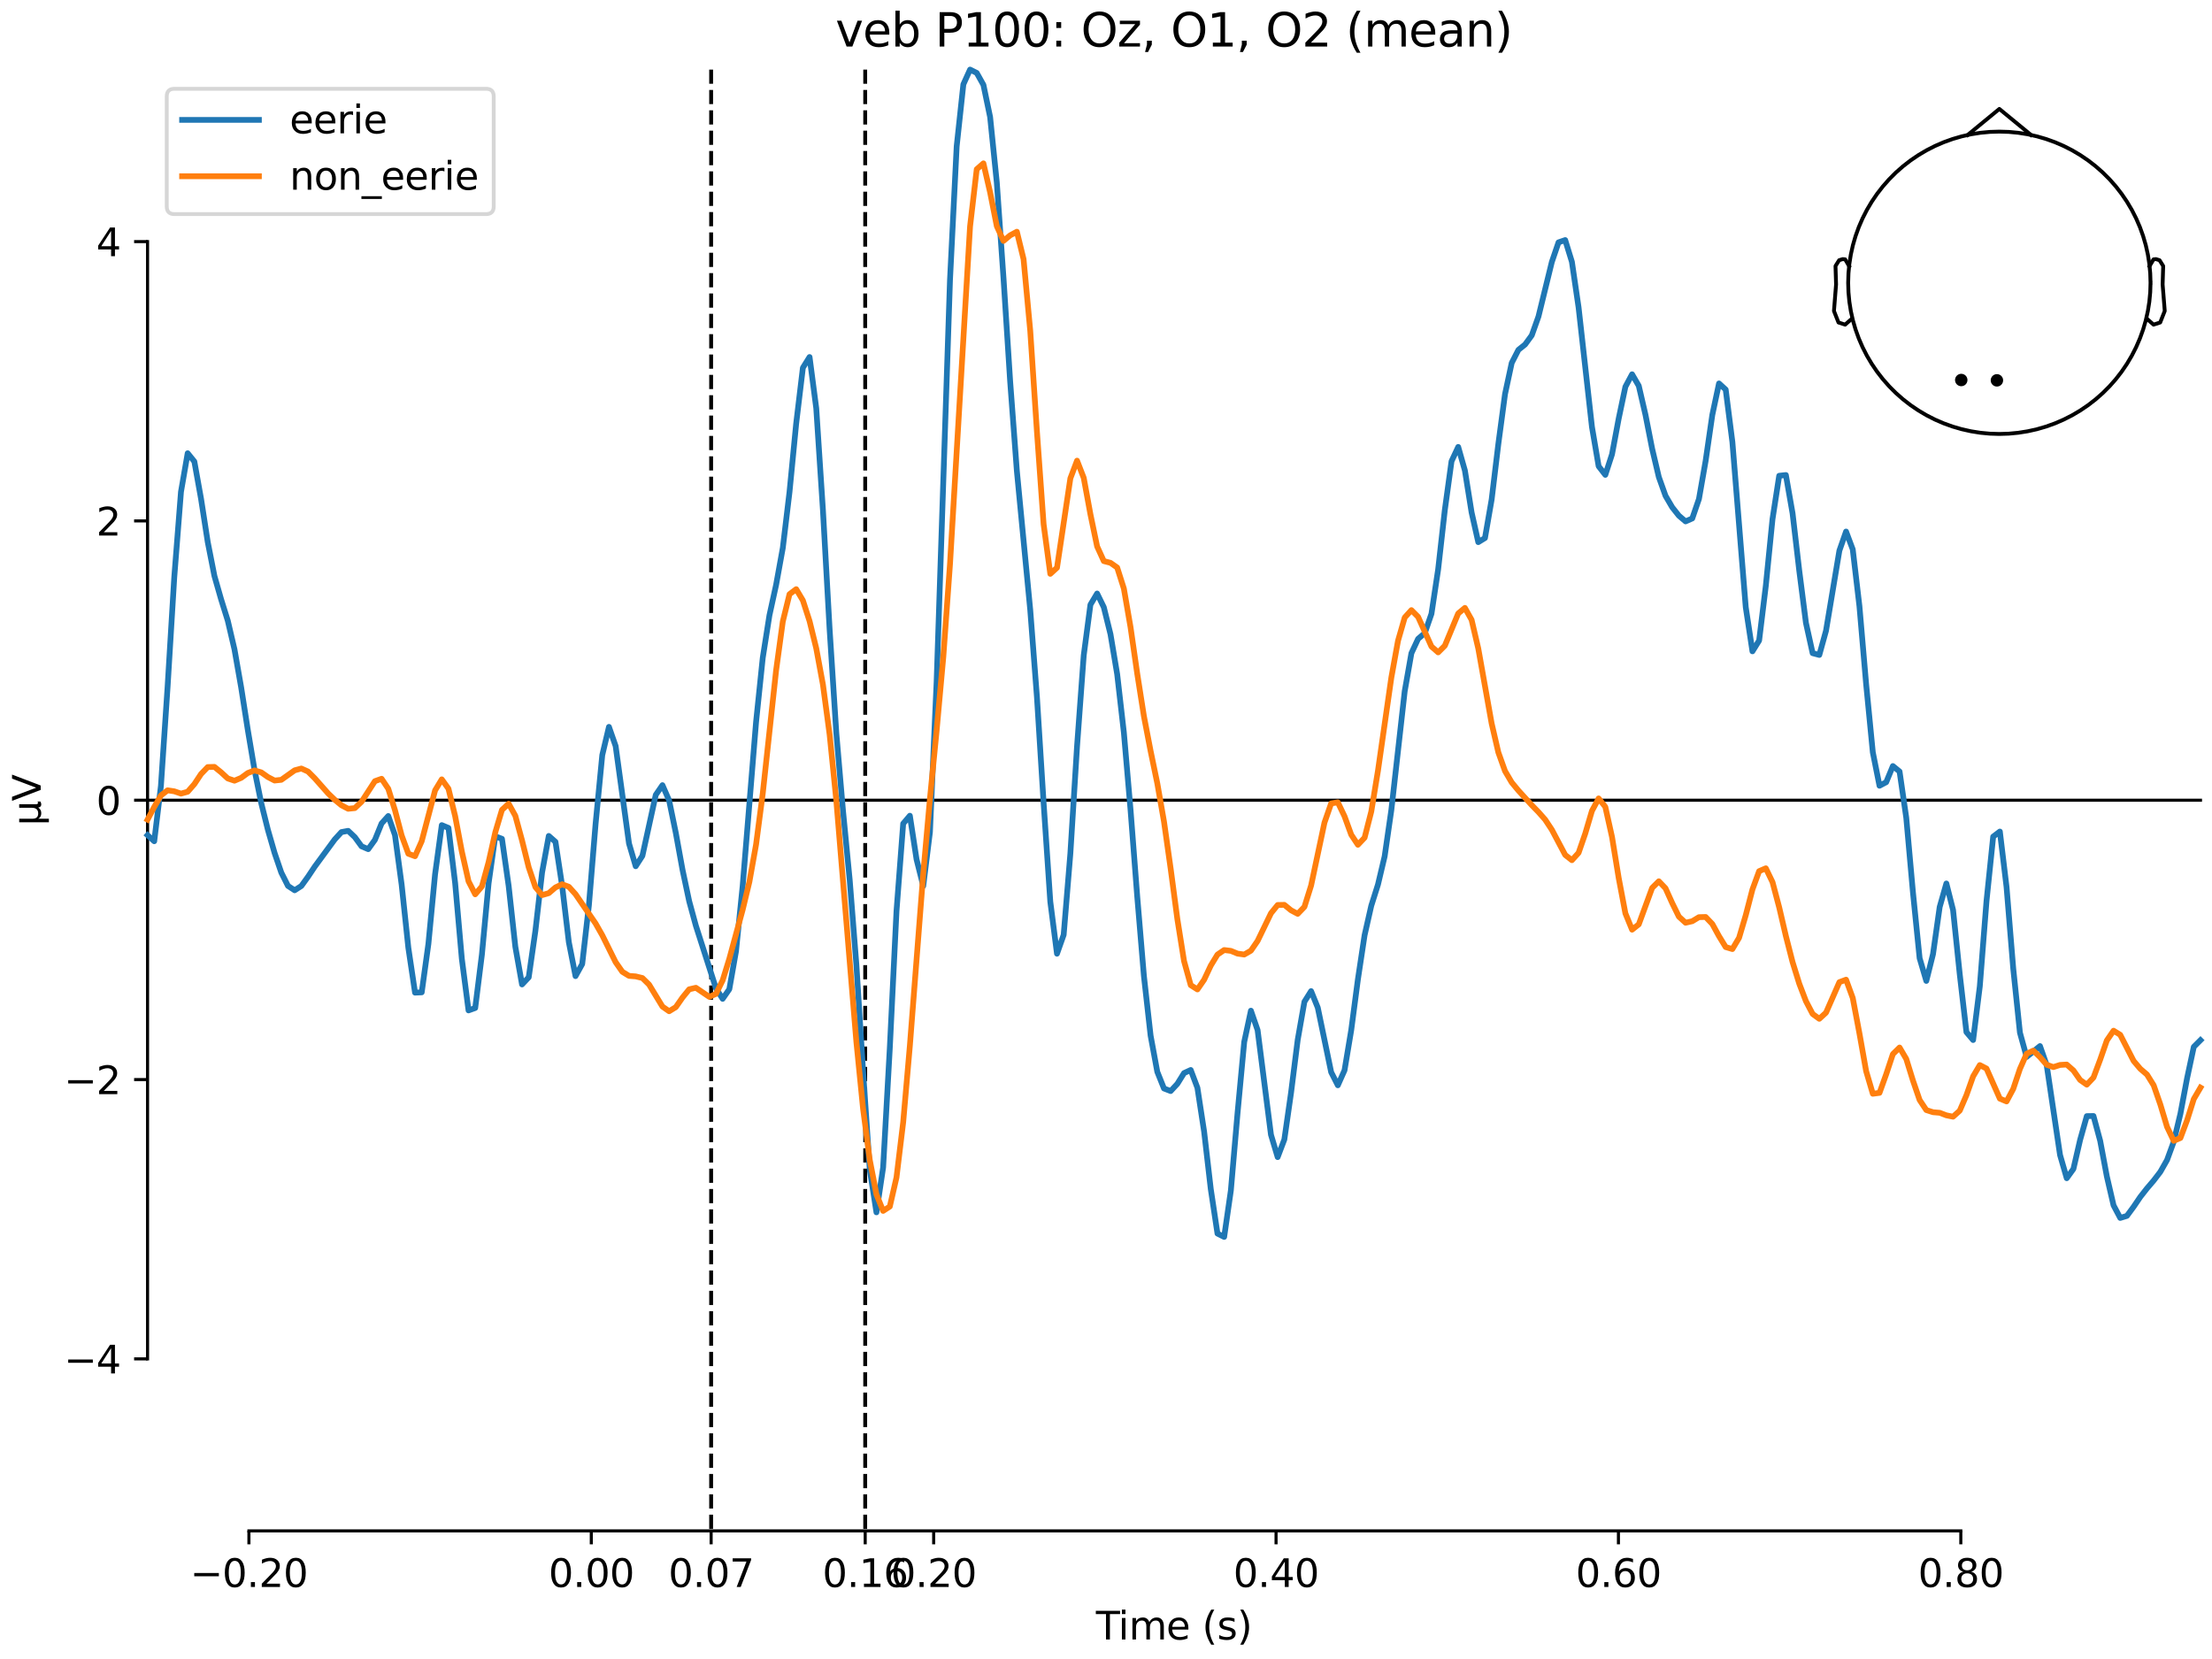 <?xml version="1.0" encoding="utf-8" standalone="no"?>
<!DOCTYPE svg PUBLIC "-//W3C//DTD SVG 1.1//EN"
  "http://www.w3.org/Graphics/SVG/1.1/DTD/svg11.dtd">
<svg xmlns:xlink="http://www.w3.org/1999/xlink" width="576pt" height="432pt" viewBox="0 0 576 432" xmlns="http://www.w3.org/2000/svg" version="1.1">
 <defs>
  <style type="text/css">*{stroke-linejoin: round; stroke-linecap: butt}</style>
 </defs>
 <g id="figure_1">
  <g id="patch_1">
   <path d="M 0 432 
L 576 432 
L 576 0 
L 0 0 
z
" style="fill: #ffffff"/>
  </g>
  <g id="axes_1">
   <g id="patch_2">
    <path d="M 38.421 398.644 
L 573 398.644 
L 573 18.118 
L 38.421 18.118 
L 38.421 398.644 
z
" style="fill: none; opacity: 0"/>
   </g>
   <g id="patch_3">
    <path d="M 38.421 353.849 
L 38.421 62.913 
" style="fill: none; stroke: #000000; stroke-width: 0.8; stroke-linejoin: miter; stroke-linecap: square"/>
   </g>
   <g id="LineCollection_1">
    <path d="M 185.177 18.118 
L 185.177 398.644 
" clip-path="url(#p5f5a1b58b5)" style="fill: none; stroke-dasharray: 3.7,1.6; stroke-dashoffset: 0; stroke: #000000"/>
    <path d="M 225.297 18.118 
L 225.297 398.644 
" clip-path="url(#p5f5a1b58b5)" style="fill: none; stroke-dasharray: 3.7,1.6; stroke-dashoffset: 0; stroke: #000000"/>
   </g>
   <g id="matplotlib.axis_1">
    <g id="xtick_1">
     <g id="line2d_1">
      <defs>
       <path id="m60586c543a" d="M 0 0 
L 0 3.5 
" style="stroke: #000000; stroke-width: 0.8"/>
      </defs>
      <g>
       <use xlink:href="#m60586c543a" x="64.819" y="398.644" style="stroke: #000000; stroke-width: 0.8"/>
      </g>
     </g>
     <g id="text_1">
      <!-- −0.20 -->
      <g transform="translate(49.496 413.242) scale(0.1 -0.1)">
       <defs>
        <path id="DejaVuSans-2212" d="M 678 2272 
L 4684 2272 
L 4684 1741 
L 678 1741 
L 678 2272 
z
" transform="scale(0.016)"/>
        <path id="DejaVuSans-30" d="M 2034 4250 
Q 1547 4250 1301 3770 
Q 1056 3291 1056 2328 
Q 1056 1369 1301 889 
Q 1547 409 2034 409 
Q 2525 409 2770 889 
Q 3016 1369 3016 2328 
Q 3016 3291 2770 3770 
Q 2525 4250 2034 4250 
z
M 2034 4750 
Q 2819 4750 3233 4129 
Q 3647 3509 3647 2328 
Q 3647 1150 3233 529 
Q 2819 -91 2034 -91 
Q 1250 -91 836 529 
Q 422 1150 422 2328 
Q 422 3509 836 4129 
Q 1250 4750 2034 4750 
z
" transform="scale(0.016)"/>
        <path id="DejaVuSans-2e" d="M 684 794 
L 1344 794 
L 1344 0 
L 684 0 
L 684 794 
z
" transform="scale(0.016)"/>
        <path id="DejaVuSans-32" d="M 1228 531 
L 3431 531 
L 3431 0 
L 469 0 
L 469 531 
Q 828 903 1448 1529 
Q 2069 2156 2228 2338 
Q 2531 2678 2651 2914 
Q 2772 3150 2772 3378 
Q 2772 3750 2511 3984 
Q 2250 4219 1831 4219 
Q 1534 4219 1204 4116 
Q 875 4013 500 3803 
L 500 4441 
Q 881 4594 1212 4672 
Q 1544 4750 1819 4750 
Q 2544 4750 2975 4387 
Q 3406 4025 3406 3419 
Q 3406 3131 3298 2873 
Q 3191 2616 2906 2266 
Q 2828 2175 2409 1742 
Q 1991 1309 1228 531 
z
" transform="scale(0.016)"/>
       </defs>
       <use xlink:href="#DejaVuSans-2212"/>
       <use xlink:href="#DejaVuSans-30" transform="translate(83.789 0)"/>
       <use xlink:href="#DejaVuSans-2e" transform="translate(147.412 0)"/>
       <use xlink:href="#DejaVuSans-32" transform="translate(179.199 0)"/>
       <use xlink:href="#DejaVuSans-30" transform="translate(242.822 0)"/>
      </g>
     </g>
    </g>
    <g id="xtick_2">
     <g id="line2d_2">
      <g>
       <use xlink:href="#m60586c543a" x="153.973" y="398.644" style="stroke: #000000; stroke-width: 0.8"/>
      </g>
     </g>
     <g id="text_2">
      <!-- 0.00 -->
      <g transform="translate(142.84 413.242) scale(0.1 -0.1)">
       <use xlink:href="#DejaVuSans-30"/>
       <use xlink:href="#DejaVuSans-2e" transform="translate(63.623 0)"/>
       <use xlink:href="#DejaVuSans-30" transform="translate(95.41 0)"/>
       <use xlink:href="#DejaVuSans-30" transform="translate(159.033 0)"/>
      </g>
     </g>
    </g>
    <g id="xtick_3">
     <g id="line2d_3">
      <g>
       <use xlink:href="#m60586c543a" x="185.177" y="398.644" style="stroke: #000000; stroke-width: 0.8"/>
      </g>
     </g>
     <g id="text_3">
      <!-- 0.07 -->
      <g transform="translate(174.045 413.242) scale(0.1 -0.1)">
       <defs>
        <path id="DejaVuSans-37" d="M 525 4666 
L 3525 4666 
L 3525 4397 
L 1831 0 
L 1172 0 
L 2766 4134 
L 525 4134 
L 525 4666 
z
" transform="scale(0.016)"/>
       </defs>
       <use xlink:href="#DejaVuSans-30"/>
       <use xlink:href="#DejaVuSans-2e" transform="translate(63.623 0)"/>
       <use xlink:href="#DejaVuSans-30" transform="translate(95.41 0)"/>
       <use xlink:href="#DejaVuSans-37" transform="translate(159.033 0)"/>
      </g>
     </g>
    </g>
    <g id="xtick_4">
     <g id="line2d_4">
      <g>
       <use xlink:href="#m60586c543a" x="225.297" y="398.644" style="stroke: #000000; stroke-width: 0.8"/>
      </g>
     </g>
     <g id="text_4">
      <!-- 0.16 -->
      <g transform="translate(214.164 413.242) scale(0.1 -0.1)">
       <defs>
        <path id="DejaVuSans-31" d="M 794 531 
L 1825 531 
L 1825 4091 
L 703 3866 
L 703 4441 
L 1819 4666 
L 2450 4666 
L 2450 531 
L 3481 531 
L 3481 0 
L 794 0 
L 794 531 
z
" transform="scale(0.016)"/>
        <path id="DejaVuSans-36" d="M 2113 2584 
Q 1688 2584 1439 2293 
Q 1191 2003 1191 1497 
Q 1191 994 1439 701 
Q 1688 409 2113 409 
Q 2538 409 2786 701 
Q 3034 994 3034 1497 
Q 3034 2003 2786 2293 
Q 2538 2584 2113 2584 
z
M 3366 4563 
L 3366 3988 
Q 3128 4100 2886 4159 
Q 2644 4219 2406 4219 
Q 1781 4219 1451 3797 
Q 1122 3375 1075 2522 
Q 1259 2794 1537 2939 
Q 1816 3084 2150 3084 
Q 2853 3084 3261 2657 
Q 3669 2231 3669 1497 
Q 3669 778 3244 343 
Q 2819 -91 2113 -91 
Q 1303 -91 875 529 
Q 447 1150 447 2328 
Q 447 3434 972 4092 
Q 1497 4750 2381 4750 
Q 2619 4750 2861 4703 
Q 3103 4656 3366 4563 
z
" transform="scale(0.016)"/>
       </defs>
       <use xlink:href="#DejaVuSans-30"/>
       <use xlink:href="#DejaVuSans-2e" transform="translate(63.623 0)"/>
       <use xlink:href="#DejaVuSans-31" transform="translate(95.41 0)"/>
       <use xlink:href="#DejaVuSans-36" transform="translate(159.033 0)"/>
      </g>
     </g>
    </g>
    <g id="xtick_5">
     <g id="line2d_5">
      <g>
       <use xlink:href="#m60586c543a" x="243.128" y="398.644" style="stroke: #000000; stroke-width: 0.8"/>
      </g>
     </g>
     <g id="text_5">
      <!-- 0.20 -->
      <g transform="translate(231.995 413.242) scale(0.1 -0.1)">
       <use xlink:href="#DejaVuSans-30"/>
       <use xlink:href="#DejaVuSans-2e" transform="translate(63.623 0)"/>
       <use xlink:href="#DejaVuSans-32" transform="translate(95.41 0)"/>
       <use xlink:href="#DejaVuSans-30" transform="translate(159.033 0)"/>
      </g>
     </g>
    </g>
    <g id="xtick_6">
     <g id="line2d_6">
      <g>
       <use xlink:href="#m60586c543a" x="332.282" y="398.644" style="stroke: #000000; stroke-width: 0.8"/>
      </g>
     </g>
     <g id="text_6">
      <!-- 0.40 -->
      <g transform="translate(321.15 413.242) scale(0.1 -0.1)">
       <defs>
        <path id="DejaVuSans-34" d="M 2419 4116 
L 825 1625 
L 2419 1625 
L 2419 4116 
z
M 2253 4666 
L 3047 4666 
L 3047 1625 
L 3713 1625 
L 3713 1100 
L 3047 1100 
L 3047 0 
L 2419 0 
L 2419 1100 
L 313 1100 
L 313 1709 
L 2253 4666 
z
" transform="scale(0.016)"/>
       </defs>
       <use xlink:href="#DejaVuSans-30"/>
       <use xlink:href="#DejaVuSans-2e" transform="translate(63.623 0)"/>
       <use xlink:href="#DejaVuSans-34" transform="translate(95.41 0)"/>
       <use xlink:href="#DejaVuSans-30" transform="translate(159.033 0)"/>
      </g>
     </g>
    </g>
    <g id="xtick_7">
     <g id="line2d_7">
      <g>
       <use xlink:href="#m60586c543a" x="421.437" y="398.644" style="stroke: #000000; stroke-width: 0.8"/>
      </g>
     </g>
     <g id="text_7">
      <!-- 0.60 -->
      <g transform="translate(410.304 413.242) scale(0.1 -0.1)">
       <use xlink:href="#DejaVuSans-30"/>
       <use xlink:href="#DejaVuSans-2e" transform="translate(63.623 0)"/>
       <use xlink:href="#DejaVuSans-36" transform="translate(95.41 0)"/>
       <use xlink:href="#DejaVuSans-30" transform="translate(159.033 0)"/>
      </g>
     </g>
    </g>
    <g id="xtick_8">
     <g id="line2d_8">
      <g>
       <use xlink:href="#m60586c543a" x="510.592" y="398.644" style="stroke: #000000; stroke-width: 0.8"/>
      </g>
     </g>
     <g id="text_8">
      <!-- 0.80 -->
      <g transform="translate(499.459 413.242) scale(0.1 -0.1)">
       <defs>
        <path id="DejaVuSans-38" d="M 2034 2216 
Q 1584 2216 1326 1975 
Q 1069 1734 1069 1313 
Q 1069 891 1326 650 
Q 1584 409 2034 409 
Q 2484 409 2743 651 
Q 3003 894 3003 1313 
Q 3003 1734 2745 1975 
Q 2488 2216 2034 2216 
z
M 1403 2484 
Q 997 2584 770 2862 
Q 544 3141 544 3541 
Q 544 4100 942 4425 
Q 1341 4750 2034 4750 
Q 2731 4750 3128 4425 
Q 3525 4100 3525 3541 
Q 3525 3141 3298 2862 
Q 3072 2584 2669 2484 
Q 3125 2378 3379 2068 
Q 3634 1759 3634 1313 
Q 3634 634 3220 271 
Q 2806 -91 2034 -91 
Q 1263 -91 848 271 
Q 434 634 434 1313 
Q 434 1759 690 2068 
Q 947 2378 1403 2484 
z
M 1172 3481 
Q 1172 3119 1398 2916 
Q 1625 2713 2034 2713 
Q 2441 2713 2670 2916 
Q 2900 3119 2900 3481 
Q 2900 3844 2670 4047 
Q 2441 4250 2034 4250 
Q 1625 4250 1398 4047 
Q 1172 3844 1172 3481 
z
" transform="scale(0.016)"/>
       </defs>
       <use xlink:href="#DejaVuSans-30"/>
       <use xlink:href="#DejaVuSans-2e" transform="translate(63.623 0)"/>
       <use xlink:href="#DejaVuSans-38" transform="translate(95.41 0)"/>
       <use xlink:href="#DejaVuSans-30" transform="translate(159.033 0)"/>
      </g>
     </g>
    </g>
    <g id="text_9">
     <!-- Time (s) -->
     <g transform="translate(285.381 426.92) scale(0.1 -0.1)">
      <defs>
       <path id="DejaVuSans-54" d="M -19 4666 
L 3928 4666 
L 3928 4134 
L 2272 4134 
L 2272 0 
L 1638 0 
L 1638 4134 
L -19 4134 
L -19 4666 
z
" transform="scale(0.016)"/>
       <path id="DejaVuSans-69" d="M 603 3500 
L 1178 3500 
L 1178 0 
L 603 0 
L 603 3500 
z
M 603 4863 
L 1178 4863 
L 1178 4134 
L 603 4134 
L 603 4863 
z
" transform="scale(0.016)"/>
       <path id="DejaVuSans-6d" d="M 3328 2828 
Q 3544 3216 3844 3400 
Q 4144 3584 4550 3584 
Q 5097 3584 5394 3201 
Q 5691 2819 5691 2113 
L 5691 0 
L 5113 0 
L 5113 2094 
Q 5113 2597 4934 2840 
Q 4756 3084 4391 3084 
Q 3944 3084 3684 2787 
Q 3425 2491 3425 1978 
L 3425 0 
L 2847 0 
L 2847 2094 
Q 2847 2600 2669 2842 
Q 2491 3084 2119 3084 
Q 1678 3084 1418 2786 
Q 1159 2488 1159 1978 
L 1159 0 
L 581 0 
L 581 3500 
L 1159 3500 
L 1159 2956 
Q 1356 3278 1631 3431 
Q 1906 3584 2284 3584 
Q 2666 3584 2933 3390 
Q 3200 3197 3328 2828 
z
" transform="scale(0.016)"/>
       <path id="DejaVuSans-65" d="M 3597 1894 
L 3597 1613 
L 953 1613 
Q 991 1019 1311 708 
Q 1631 397 2203 397 
Q 2534 397 2845 478 
Q 3156 559 3463 722 
L 3463 178 
Q 3153 47 2828 -22 
Q 2503 -91 2169 -91 
Q 1331 -91 842 396 
Q 353 884 353 1716 
Q 353 2575 817 3079 
Q 1281 3584 2069 3584 
Q 2775 3584 3186 3129 
Q 3597 2675 3597 1894 
z
M 3022 2063 
Q 3016 2534 2758 2815 
Q 2500 3097 2075 3097 
Q 1594 3097 1305 2825 
Q 1016 2553 972 2059 
L 3022 2063 
z
" transform="scale(0.016)"/>
       <path id="DejaVuSans-20" transform="scale(0.016)"/>
       <path id="DejaVuSans-28" d="M 1984 4856 
Q 1566 4138 1362 3434 
Q 1159 2731 1159 2009 
Q 1159 1288 1364 580 
Q 1569 -128 1984 -844 
L 1484 -844 
Q 1016 -109 783 600 
Q 550 1309 550 2009 
Q 550 2706 781 3412 
Q 1013 4119 1484 4856 
L 1984 4856 
z
" transform="scale(0.016)"/>
       <path id="DejaVuSans-73" d="M 2834 3397 
L 2834 2853 
Q 2591 2978 2328 3040 
Q 2066 3103 1784 3103 
Q 1356 3103 1142 2972 
Q 928 2841 928 2578 
Q 928 2378 1081 2264 
Q 1234 2150 1697 2047 
L 1894 2003 
Q 2506 1872 2764 1633 
Q 3022 1394 3022 966 
Q 3022 478 2636 193 
Q 2250 -91 1575 -91 
Q 1294 -91 989 -36 
Q 684 19 347 128 
L 347 722 
Q 666 556 975 473 
Q 1284 391 1588 391 
Q 1994 391 2212 530 
Q 2431 669 2431 922 
Q 2431 1156 2273 1281 
Q 2116 1406 1581 1522 
L 1381 1569 
Q 847 1681 609 1914 
Q 372 2147 372 2553 
Q 372 3047 722 3315 
Q 1072 3584 1716 3584 
Q 2034 3584 2315 3537 
Q 2597 3491 2834 3397 
z
" transform="scale(0.016)"/>
       <path id="DejaVuSans-29" d="M 513 4856 
L 1013 4856 
Q 1481 4119 1714 3412 
Q 1947 2706 1947 2009 
Q 1947 1309 1714 600 
Q 1481 -109 1013 -844 
L 513 -844 
Q 928 -128 1133 580 
Q 1338 1288 1338 2009 
Q 1338 2731 1133 3434 
Q 928 4138 513 4856 
z
" transform="scale(0.016)"/>
      </defs>
      <use xlink:href="#DejaVuSans-54"/>
      <use xlink:href="#DejaVuSans-69" transform="translate(57.959 0)"/>
      <use xlink:href="#DejaVuSans-6d" transform="translate(85.742 0)"/>
      <use xlink:href="#DejaVuSans-65" transform="translate(183.154 0)"/>
      <use xlink:href="#DejaVuSans-20" transform="translate(244.678 0)"/>
      <use xlink:href="#DejaVuSans-28" transform="translate(276.465 0)"/>
      <use xlink:href="#DejaVuSans-73" transform="translate(315.479 0)"/>
      <use xlink:href="#DejaVuSans-29" transform="translate(367.578 0)"/>
     </g>
    </g>
   </g>
   <g id="matplotlib.axis_2">
    <g id="ytick_1">
     <g id="line2d_9">
      <defs>
       <path id="ma616ff7fb9" d="M 0 0 
L -3.5 0 
" style="stroke: #000000; stroke-width: 0.8"/>
      </defs>
      <g>
       <use xlink:href="#ma616ff7fb9" x="38.421" y="353.849" style="stroke: #000000; stroke-width: 0.8"/>
      </g>
     </g>
     <g id="text_10">
      <!-- −4 -->
      <g transform="translate(16.678 357.648) scale(0.1 -0.1)">
       <use xlink:href="#DejaVuSans-2212"/>
       <use xlink:href="#DejaVuSans-34" transform="translate(83.789 0)"/>
      </g>
     </g>
    </g>
    <g id="ytick_2">
     <g id="line2d_10">
      <g>
       <use xlink:href="#ma616ff7fb9" x="38.421" y="281.115" style="stroke: #000000; stroke-width: 0.8"/>
      </g>
     </g>
     <g id="text_11">
      <!-- −2 -->
      <g transform="translate(16.678 284.914) scale(0.1 -0.1)">
       <use xlink:href="#DejaVuSans-2212"/>
       <use xlink:href="#DejaVuSans-32" transform="translate(83.789 0)"/>
      </g>
     </g>
    </g>
    <g id="ytick_3">
     <g id="line2d_11">
      <g>
       <use xlink:href="#ma616ff7fb9" x="38.421" y="208.381" style="stroke: #000000; stroke-width: 0.8"/>
      </g>
     </g>
     <g id="text_12">
      <!-- 0 -->
      <g transform="translate(25.058 212.18) scale(0.1 -0.1)">
       <use xlink:href="#DejaVuSans-30"/>
      </g>
     </g>
    </g>
    <g id="ytick_4">
     <g id="line2d_12">
      <g>
       <use xlink:href="#ma616ff7fb9" x="38.421" y="135.647" style="stroke: #000000; stroke-width: 0.8"/>
      </g>
     </g>
     <g id="text_13">
      <!-- 2 -->
      <g transform="translate(25.058 139.446) scale(0.1 -0.1)">
       <use xlink:href="#DejaVuSans-32"/>
      </g>
     </g>
    </g>
    <g id="ytick_5">
     <g id="line2d_13">
      <g>
       <use xlink:href="#ma616ff7fb9" x="38.421" y="62.913" style="stroke: #000000; stroke-width: 0.8"/>
      </g>
     </g>
     <g id="text_14">
      <!-- 4 -->
      <g transform="translate(25.058 66.712) scale(0.1 -0.1)">
       <use xlink:href="#DejaVuSans-34"/>
      </g>
     </g>
    </g>
    <g id="text_15">
     <!-- µV -->
     <g transform="translate(10.599 214.982) rotate(-90) scale(0.1 -0.1)">
      <defs>
       <path id="DejaVuSans-b5" d="M 544 -1331 
L 544 3500 
L 1119 3500 
L 1119 1325 
Q 1119 872 1334 640 
Q 1550 409 1972 409 
Q 2434 409 2667 671 
Q 2900 934 2900 1459 
L 2900 3500 
L 3475 3500 
L 3475 806 
Q 3475 619 3529 530 
Q 3584 441 3700 441 
Q 3728 441 3778 458 
Q 3828 475 3916 513 
L 3916 50 
Q 3788 -22 3673 -56 
Q 3559 -91 3450 -91 
Q 3234 -91 3106 31 
Q 2978 153 2931 403 
Q 2775 156 2548 32 
Q 2322 -91 2016 -91 
Q 1697 -91 1473 31 
Q 1250 153 1119 397 
L 1119 -1331 
L 544 -1331 
z
" transform="scale(0.016)"/>
       <path id="DejaVuSans-56" d="M 1831 0 
L 50 4666 
L 709 4666 
L 2188 738 
L 3669 4666 
L 4325 4666 
L 2547 0 
L 1831 0 
z
" transform="scale(0.016)"/>
      </defs>
      <use xlink:href="#DejaVuSans-b5"/>
      <use xlink:href="#DejaVuSans-56" transform="translate(63.623 0)"/>
     </g>
    </g>
   </g>
   <g id="patch_4">
    <path d="M 64.819 398.644 
L 510.592 398.644 
" style="fill: none; stroke: #000000; stroke-width: 0.8; stroke-linejoin: miter; stroke-linecap: square"/>
   </g>
   <g id="patch_5">
    <path d="M 38.421 208.381 
L 573 208.381 
" style="fill: none; stroke: #000000; stroke-width: 0.8; stroke-linejoin: miter; stroke-linecap: square"/>
   </g>
   <g id="text_16">
    <!-- veb P100: Oz, O1, O2 (mean) -->
    <g transform="translate(217.567 12.118) scale(0.12 -0.12)">
     <defs>
      <path id="DejaVuSans-76" d="M 191 3500 
L 800 3500 
L 1894 563 
L 2988 3500 
L 3597 3500 
L 2284 0 
L 1503 0 
L 191 3500 
z
" transform="scale(0.016)"/>
      <path id="DejaVuSans-62" d="M 3116 1747 
Q 3116 2381 2855 2742 
Q 2594 3103 2138 3103 
Q 1681 3103 1420 2742 
Q 1159 2381 1159 1747 
Q 1159 1113 1420 752 
Q 1681 391 2138 391 
Q 2594 391 2855 752 
Q 3116 1113 3116 1747 
z
M 1159 2969 
Q 1341 3281 1617 3432 
Q 1894 3584 2278 3584 
Q 2916 3584 3314 3078 
Q 3713 2572 3713 1747 
Q 3713 922 3314 415 
Q 2916 -91 2278 -91 
Q 1894 -91 1617 61 
Q 1341 213 1159 525 
L 1159 0 
L 581 0 
L 581 4863 
L 1159 4863 
L 1159 2969 
z
" transform="scale(0.016)"/>
      <path id="DejaVuSans-50" d="M 1259 4147 
L 1259 2394 
L 2053 2394 
Q 2494 2394 2734 2622 
Q 2975 2850 2975 3272 
Q 2975 3691 2734 3919 
Q 2494 4147 2053 4147 
L 1259 4147 
z
M 628 4666 
L 2053 4666 
Q 2838 4666 3239 4311 
Q 3641 3956 3641 3272 
Q 3641 2581 3239 2228 
Q 2838 1875 2053 1875 
L 1259 1875 
L 1259 0 
L 628 0 
L 628 4666 
z
" transform="scale(0.016)"/>
      <path id="DejaVuSans-3a" d="M 750 794 
L 1409 794 
L 1409 0 
L 750 0 
L 750 794 
z
M 750 3309 
L 1409 3309 
L 1409 2516 
L 750 2516 
L 750 3309 
z
" transform="scale(0.016)"/>
      <path id="DejaVuSans-4f" d="M 2522 4238 
Q 1834 4238 1429 3725 
Q 1025 3213 1025 2328 
Q 1025 1447 1429 934 
Q 1834 422 2522 422 
Q 3209 422 3611 934 
Q 4013 1447 4013 2328 
Q 4013 3213 3611 3725 
Q 3209 4238 2522 4238 
z
M 2522 4750 
Q 3503 4750 4090 4092 
Q 4678 3434 4678 2328 
Q 4678 1225 4090 567 
Q 3503 -91 2522 -91 
Q 1538 -91 948 565 
Q 359 1222 359 2328 
Q 359 3434 948 4092 
Q 1538 4750 2522 4750 
z
" transform="scale(0.016)"/>
      <path id="DejaVuSans-7a" d="M 353 3500 
L 3084 3500 
L 3084 2975 
L 922 459 
L 3084 459 
L 3084 0 
L 275 0 
L 275 525 
L 2438 3041 
L 353 3041 
L 353 3500 
z
" transform="scale(0.016)"/>
      <path id="DejaVuSans-2c" d="M 750 794 
L 1409 794 
L 1409 256 
L 897 -744 
L 494 -744 
L 750 256 
L 750 794 
z
" transform="scale(0.016)"/>
      <path id="DejaVuSans-61" d="M 2194 1759 
Q 1497 1759 1228 1600 
Q 959 1441 959 1056 
Q 959 750 1161 570 
Q 1363 391 1709 391 
Q 2188 391 2477 730 
Q 2766 1069 2766 1631 
L 2766 1759 
L 2194 1759 
z
M 3341 1997 
L 3341 0 
L 2766 0 
L 2766 531 
Q 2569 213 2275 61 
Q 1981 -91 1556 -91 
Q 1019 -91 701 211 
Q 384 513 384 1019 
Q 384 1609 779 1909 
Q 1175 2209 1959 2209 
L 2766 2209 
L 2766 2266 
Q 2766 2663 2505 2880 
Q 2244 3097 1772 3097 
Q 1472 3097 1187 3025 
Q 903 2953 641 2809 
L 641 3341 
Q 956 3463 1253 3523 
Q 1550 3584 1831 3584 
Q 2591 3584 2966 3190 
Q 3341 2797 3341 1997 
z
" transform="scale(0.016)"/>
      <path id="DejaVuSans-6e" d="M 3513 2113 
L 3513 0 
L 2938 0 
L 2938 2094 
Q 2938 2591 2744 2837 
Q 2550 3084 2163 3084 
Q 1697 3084 1428 2787 
Q 1159 2491 1159 1978 
L 1159 0 
L 581 0 
L 581 3500 
L 1159 3500 
L 1159 2956 
Q 1366 3272 1645 3428 
Q 1925 3584 2291 3584 
Q 2894 3584 3203 3211 
Q 3513 2838 3513 2113 
z
" transform="scale(0.016)"/>
     </defs>
     <use xlink:href="#DejaVuSans-76"/>
     <use xlink:href="#DejaVuSans-65" transform="translate(59.18 0)"/>
     <use xlink:href="#DejaVuSans-62" transform="translate(120.703 0)"/>
     <use xlink:href="#DejaVuSans-20" transform="translate(184.18 0)"/>
     <use xlink:href="#DejaVuSans-50" transform="translate(215.967 0)"/>
     <use xlink:href="#DejaVuSans-31" transform="translate(276.27 0)"/>
     <use xlink:href="#DejaVuSans-30" transform="translate(339.893 0)"/>
     <use xlink:href="#DejaVuSans-30" transform="translate(403.516 0)"/>
     <use xlink:href="#DejaVuSans-3a" transform="translate(467.139 0)"/>
     <use xlink:href="#DejaVuSans-20" transform="translate(500.83 0)"/>
     <use xlink:href="#DejaVuSans-4f" transform="translate(532.617 0)"/>
     <use xlink:href="#DejaVuSans-7a" transform="translate(611.328 0)"/>
     <use xlink:href="#DejaVuSans-2c" transform="translate(663.818 0)"/>
     <use xlink:href="#DejaVuSans-20" transform="translate(695.605 0)"/>
     <use xlink:href="#DejaVuSans-4f" transform="translate(727.393 0)"/>
     <use xlink:href="#DejaVuSans-31" transform="translate(806.104 0)"/>
     <use xlink:href="#DejaVuSans-2c" transform="translate(869.727 0)"/>
     <use xlink:href="#DejaVuSans-20" transform="translate(901.514 0)"/>
     <use xlink:href="#DejaVuSans-4f" transform="translate(933.301 0)"/>
     <use xlink:href="#DejaVuSans-32" transform="translate(1012.012 0)"/>
     <use xlink:href="#DejaVuSans-20" transform="translate(1075.635 0)"/>
     <use xlink:href="#DejaVuSans-28" transform="translate(1107.422 0)"/>
     <use xlink:href="#DejaVuSans-6d" transform="translate(1146.436 0)"/>
     <use xlink:href="#DejaVuSans-65" transform="translate(1243.848 0)"/>
     <use xlink:href="#DejaVuSans-61" transform="translate(1305.371 0)"/>
     <use xlink:href="#DejaVuSans-6e" transform="translate(1366.65 0)"/>
     <use xlink:href="#DejaVuSans-29" transform="translate(1430.029 0)"/>
    </g>
   </g>
   <g id="legend_1">
    <g id="patch_6">
     <path d="M 45.421 55.753 
L 126.563 55.753 
Q 128.563 55.753 128.563 53.753 
L 128.563 25.118 
Q 128.563 23.118 126.563 23.118 
L 45.421 23.118 
Q 43.421 23.118 43.421 25.118 
L 43.421 53.753 
Q 43.421 55.753 45.421 55.753 
z
" style="fill: #ffffff; opacity: 0.8; stroke: #cccccc; stroke-linejoin: miter"/>
    </g>
    <g id="line2d_14">
     <path d="M 47.421 31.217 
L 57.421 31.217 
L 67.421 31.217 
" style="fill: none; stroke: #1f77b4; stroke-width: 1.5; stroke-linecap: square"/>
    </g>
    <g id="text_17">
     <!-- eerie -->
     <g transform="translate(75.421 34.717) scale(0.1 -0.1)">
      <defs>
       <path id="DejaVuSans-72" d="M 2631 2963 
Q 2534 3019 2420 3045 
Q 2306 3072 2169 3072 
Q 1681 3072 1420 2755 
Q 1159 2438 1159 1844 
L 1159 0 
L 581 0 
L 581 3500 
L 1159 3500 
L 1159 2956 
Q 1341 3275 1631 3429 
Q 1922 3584 2338 3584 
Q 2397 3584 2469 3576 
Q 2541 3569 2628 3553 
L 2631 2963 
z
" transform="scale(0.016)"/>
      </defs>
      <use xlink:href="#DejaVuSans-65"/>
      <use xlink:href="#DejaVuSans-65" transform="translate(61.523 0)"/>
      <use xlink:href="#DejaVuSans-72" transform="translate(123.047 0)"/>
      <use xlink:href="#DejaVuSans-69" transform="translate(164.16 0)"/>
      <use xlink:href="#DejaVuSans-65" transform="translate(191.943 0)"/>
     </g>
    </g>
    <g id="line2d_15">
     <path d="M 47.421 45.895 
L 57.421 45.895 
L 67.421 45.895 
" style="fill: none; stroke: #ff7f0e; stroke-width: 1.5; stroke-linecap: square"/>
    </g>
    <g id="text_18">
     <!-- non_eerie -->
     <g transform="translate(75.421 49.395) scale(0.1 -0.1)">
      <defs>
       <path id="DejaVuSans-6f" d="M 1959 3097 
Q 1497 3097 1228 2736 
Q 959 2375 959 1747 
Q 959 1119 1226 758 
Q 1494 397 1959 397 
Q 2419 397 2687 759 
Q 2956 1122 2956 1747 
Q 2956 2369 2687 2733 
Q 2419 3097 1959 3097 
z
M 1959 3584 
Q 2709 3584 3137 3096 
Q 3566 2609 3566 1747 
Q 3566 888 3137 398 
Q 2709 -91 1959 -91 
Q 1206 -91 779 398 
Q 353 888 353 1747 
Q 353 2609 779 3096 
Q 1206 3584 1959 3584 
z
" transform="scale(0.016)"/>
       <path id="DejaVuSans-5f" d="M 3263 -1063 
L 3263 -1509 
L -63 -1509 
L -63 -1063 
L 3263 -1063 
z
" transform="scale(0.016)"/>
      </defs>
      <use xlink:href="#DejaVuSans-6e"/>
      <use xlink:href="#DejaVuSans-6f" transform="translate(63.379 0)"/>
      <use xlink:href="#DejaVuSans-6e" transform="translate(124.561 0)"/>
      <use xlink:href="#DejaVuSans-5f" transform="translate(187.939 0)"/>
      <use xlink:href="#DejaVuSans-65" transform="translate(237.939 0)"/>
      <use xlink:href="#DejaVuSans-65" transform="translate(299.463 0)"/>
      <use xlink:href="#DejaVuSans-72" transform="translate(360.986 0)"/>
      <use xlink:href="#DejaVuSans-69" transform="translate(402.1 0)"/>
      <use xlink:href="#DejaVuSans-65" transform="translate(429.883 0)"/>
     </g>
    </g>
   </g>
   <g id="line2d_16">
    <path d="M 38.421 217.471 
L 40.162 219.057 
L 41.903 204.673 
L 43.644 178.803 
L 45.386 150.212 
L 47.127 128.066 
L 48.868 118.023 
L 50.61 120.179 
L 52.351 129.879 
L 54.092 141.118 
L 55.834 149.977 
L 57.575 156.056 
L 59.316 161.633 
L 61.057 169.086 
L 62.799 179.013 
L 64.54 190.134 
L 66.281 200.513 
L 68.023 209.109 
L 69.764 216.102 
L 71.505 222.123 
L 73.247 227.216 
L 74.988 230.684 
L 76.729 231.829 
L 78.47 230.708 
L 80.212 228.291 
L 81.953 225.678 
L 87.177 218.566 
L 88.918 216.669 
L 90.66 216.345 
L 92.401 217.993 
L 94.142 220.374 
L 95.883 221.121 
L 97.625 218.7 
L 99.366 214.415 
L 101.107 212.488 
L 102.849 217.456 
L 104.59 230.368 
L 106.331 246.792 
L 108.073 258.482 
L 109.814 258.404 
L 111.555 245.786 
L 113.296 227.633 
L 115.038 214.861 
L 116.779 215.592 
L 118.52 229.962 
L 120.262 249.679 
L 122.003 263.108 
L 123.744 262.481 
L 125.486 248.565 
L 127.227 230.028 
L 128.968 217.764 
L 130.709 218.423 
L 132.451 230.684 
L 134.192 246.527 
L 135.933 256.345 
L 137.675 254.498 
L 139.416 242.381 
L 141.157 227.176 
L 142.899 217.676 
L 144.64 219.204 
L 146.381 230.685 
L 148.122 245.321 
L 149.864 254.179 
L 151.605 251.03 
L 153.346 235.765 
L 155.088 214.558 
L 156.829 196.619 
L 158.57 189.277 
L 160.312 194.277 
L 163.794 219.651 
L 165.535 225.568 
L 167.277 222.86 
L 170.759 206.986 
L 172.501 204.452 
L 174.242 208.445 
L 175.983 216.911 
L 177.725 226.482 
L 179.466 234.684 
L 181.207 241.063 
L 186.431 257.348 
L 188.172 260.095 
L 189.914 257.582 
L 191.655 247.695 
L 193.396 230.617 
L 196.879 188.019 
L 198.62 171.28 
L 200.361 160.22 
L 202.103 152.261 
L 203.844 142.661 
L 205.585 128.134 
L 207.327 110.271 
L 209.068 95.772 
L 210.809 92.969 
L 212.551 106.31 
L 214.292 132.851 
L 216.033 163.899 
L 217.774 190.855 
L 219.516 211.137 
L 221.257 229.082 
L 222.998 251.208 
L 224.74 278.861 
L 226.481 304.512 
L 228.222 315.692 
L 229.964 304.008 
L 231.705 272.895 
L 233.446 237.269 
L 235.187 214.468 
L 236.929 212.412 
L 238.67 223.788 
L 240.411 230.718 
L 242.153 216.684 
L 243.894 177.578 
L 247.377 72.901 
L 249.118 38.11 
L 250.859 21.962 
L 252.6 18.118 
L 254.342 18.99 
L 256.083 22.105 
L 257.824 30.469 
L 259.566 47.532 
L 261.307 72.38 
L 263.048 99.388 
L 264.79 122.633 
L 268.272 158.803 
L 270.013 181.441 
L 271.755 209.097 
L 273.496 234.789 
L 275.237 248.342 
L 276.979 243.419 
L 278.72 222.256 
L 280.461 194.36 
L 282.203 170.658 
L 283.944 157.457 
L 285.685 154.547 
L 287.427 158.109 
L 289.168 165.143 
L 290.909 175.535 
L 292.65 190.723 
L 294.392 210.886 
L 296.133 233.449 
L 297.874 254.158 
L 299.616 269.681 
L 301.357 279.096 
L 303.098 283.437 
L 304.84 284.108 
L 306.581 282.228 
L 308.322 279.428 
L 310.063 278.622 
L 311.805 283.257 
L 313.546 294.642 
L 315.287 309.657 
L 317.029 321.218 
L 318.77 322.092 
L 320.511 310.024 
L 322.253 289.865 
L 323.994 271.307 
L 325.735 263.179 
L 327.476 268.232 
L 330.959 295.492 
L 332.7 301.31 
L 334.442 296.726 
L 336.183 284.574 
L 337.924 270.755 
L 339.666 260.857 
L 341.407 258.083 
L 343.148 262.388 
L 346.631 279.188 
L 348.372 282.608 
L 350.113 278.702 
L 351.855 268.254 
L 353.596 255.036 
L 355.337 243.516 
L 357.079 235.842 
L 358.82 230.339 
L 360.561 222.988 
L 362.302 210.929 
L 365.785 179.975 
L 367.526 170.102 
L 369.268 166.352 
L 371.009 164.867 
L 372.75 159.825 
L 374.492 148.267 
L 376.233 132.776 
L 377.974 120.11 
L 379.715 116.38 
L 381.457 122.522 
L 383.198 133.428 
L 384.939 141.173 
L 386.681 140.106 
L 388.422 130.075 
L 390.163 115.633 
L 391.905 102.618 
L 393.646 94.512 
L 395.387 91.107 
L 397.128 89.708 
L 398.87 87.319 
L 400.611 82.43 
L 404.094 68.221 
L 405.835 63.11 
L 407.576 62.514 
L 409.318 68.171 
L 411.059 80.045 
L 414.541 111.164 
L 416.283 121.405 
L 418.024 123.652 
L 419.765 118.3 
L 421.507 108.995 
L 423.248 100.712 
L 424.989 97.462 
L 426.731 100.463 
L 428.472 107.986 
L 430.213 116.835 
L 431.954 124.22 
L 433.696 129.106 
L 435.437 132.087 
L 437.178 134.286 
L 438.92 135.771 
L 440.661 135.003 
L 442.402 129.936 
L 444.144 120.009 
L 445.885 108.029 
L 447.626 99.849 
L 449.367 101.442 
L 451.109 115.089 
L 454.591 158.131 
L 456.333 169.605 
L 458.074 166.793 
L 459.815 152.529 
L 461.557 135.166 
L 463.298 123.887 
L 465.039 123.697 
L 466.78 133.666 
L 468.522 148.581 
L 470.263 162.192 
L 472.004 170.084 
L 473.746 170.546 
L 475.487 164.251 
L 478.97 143.389 
L 480.711 138.412 
L 482.452 143.063 
L 484.193 157.837 
L 485.935 178.11 
L 487.676 195.898 
L 489.417 204.609 
L 491.159 203.686 
L 492.9 199.478 
L 494.641 200.894 
L 496.383 212.906 
L 498.124 232.323 
L 499.865 249.519 
L 501.606 255.43 
L 503.348 248.463 
L 505.089 236.174 
L 506.83 230.056 
L 508.572 236.953 
L 510.313 253.669 
L 512.054 268.761 
L 513.796 270.823 
L 515.537 256.845 
L 517.278 234.681 
L 519.019 217.86 
L 520.761 216.53 
L 522.502 230.977 
L 524.243 252.197 
L 525.985 268.894 
L 527.726 275.221 
L 531.209 272.393 
L 532.95 277.341 
L 536.432 300.766 
L 538.174 306.805 
L 539.915 304.379 
L 541.656 296.829 
L 543.398 290.634 
L 545.139 290.607 
L 546.88 297.049 
L 548.622 306.347 
L 550.363 313.866 
L 552.104 317.151 
L 553.845 316.613 
L 555.587 314.246 
L 557.328 311.679 
L 559.069 309.453 
L 560.811 307.415 
L 562.552 305.135 
L 564.293 302.068 
L 566.035 297.306 
L 567.776 290.01 
L 569.517 280.744 
L 571.258 272.599 
L 573 270.857 
L 573 270.857 
" style="fill: none; stroke: #1f77b4; stroke-width: 1.5; stroke-linecap: square"/>
   </g>
   <g id="line2d_17">
    <path d="M 38.421 213.428 
L 40.162 210.136 
L 41.903 207.132 
L 43.644 205.794 
L 45.386 206.059 
L 47.127 206.655 
L 48.868 206.172 
L 50.61 204.182 
L 52.351 201.551 
L 54.092 199.742 
L 55.834 199.694 
L 57.575 201.105 
L 59.316 202.711 
L 61.057 203.292 
L 62.799 202.555 
L 64.54 201.283 
L 66.281 200.613 
L 68.023 201.119 
L 69.764 202.343 
L 71.505 203.248 
L 73.247 203.065 
L 76.729 200.589 
L 78.47 200.12 
L 80.212 200.907 
L 81.953 202.65 
L 85.436 206.592 
L 87.177 208.263 
L 88.918 209.694 
L 90.66 210.603 
L 92.401 210.429 
L 94.142 208.782 
L 97.625 203.412 
L 99.366 202.791 
L 101.107 205.392 
L 102.849 210.964 
L 104.59 217.55 
L 106.331 222.306 
L 108.073 222.955 
L 109.814 219.033 
L 113.296 205.81 
L 115.038 202.938 
L 116.779 205.371 
L 118.52 212.522 
L 120.262 221.736 
L 122.003 229.484 
L 123.744 232.875 
L 125.486 230.824 
L 127.227 224.497 
L 128.968 216.749 
L 130.709 210.887 
L 132.451 209.286 
L 134.192 212.434 
L 135.933 218.838 
L 137.675 225.847 
L 139.416 230.992 
L 141.157 233.081 
L 142.899 232.576 
L 144.64 231.085 
L 146.381 230.26 
L 148.122 230.911 
L 149.864 232.838 
L 155.088 240.468 
L 156.829 243.531 
L 160.312 250.552 
L 162.053 253.05 
L 163.794 254.115 
L 165.535 254.249 
L 167.277 254.676 
L 169.018 256.385 
L 172.501 262.112 
L 174.242 263.326 
L 175.983 262.253 
L 177.725 259.752 
L 179.466 257.613 
L 181.207 257.212 
L 184.69 259.571 
L 186.431 258.814 
L 188.172 255.287 
L 189.914 249.656 
L 193.396 236.859 
L 195.138 229.627 
L 196.879 219.905 
L 198.62 206.614 
L 202.103 174.519 
L 203.844 161.824 
L 205.585 154.731 
L 207.327 153.417 
L 209.068 156.348 
L 210.809 161.735 
L 212.551 168.833 
L 214.292 178.264 
L 216.033 191.27 
L 217.774 208.444 
L 222.998 271.281 
L 224.74 288.696 
L 226.481 302.027 
L 228.222 311.007 
L 229.964 315.316 
L 231.705 314.182 
L 233.446 306.604 
L 235.187 292.232 
L 236.929 272.286 
L 240.411 227.518 
L 242.153 208.003 
L 243.894 190.276 
L 245.635 171.069 
L 247.377 146.897 
L 252.6 58.969 
L 254.342 44.066 
L 256.083 42.536 
L 257.824 50.096 
L 259.566 58.899 
L 261.307 62.73 
L 263.048 61.278 
L 264.79 60.337 
L 266.531 67.471 
L 268.272 86.116 
L 270.013 112.31 
L 271.755 136.515 
L 273.496 149.428 
L 275.237 147.838 
L 278.72 124.565 
L 280.461 119.952 
L 282.203 124.438 
L 283.944 133.912 
L 285.685 142.286 
L 287.427 146.106 
L 289.168 146.56 
L 290.909 147.78 
L 292.65 153.257 
L 294.392 163.327 
L 296.133 175.409 
L 297.874 186.501 
L 299.616 195.562 
L 301.357 203.971 
L 303.098 213.919 
L 304.84 226.217 
L 306.581 239.322 
L 308.322 250.254 
L 310.063 256.53 
L 311.805 257.647 
L 313.546 255.129 
L 315.287 251.431 
L 317.029 248.572 
L 318.77 247.388 
L 320.511 247.601 
L 322.253 248.316 
L 323.994 248.558 
L 325.735 247.553 
L 327.476 245.013 
L 330.959 237.811 
L 332.7 235.658 
L 334.442 235.62 
L 336.183 237.039 
L 337.924 237.96 
L 339.666 236.151 
L 341.407 230.592 
L 344.889 214.209 
L 346.631 209.207 
L 348.372 208.929 
L 350.113 212.567 
L 351.855 217.35 
L 353.596 219.976 
L 355.337 218.134 
L 357.079 211.317 
L 358.82 200.691 
L 362.302 176.437 
L 364.044 166.838 
L 365.785 160.804 
L 367.526 158.875 
L 369.268 160.624 
L 372.75 168.352 
L 374.492 169.88 
L 376.233 168.137 
L 379.715 159.739 
L 381.457 158.295 
L 383.198 161.399 
L 384.939 168.861 
L 388.422 188.39 
L 390.163 195.908 
L 391.905 200.786 
L 393.646 203.739 
L 395.387 205.849 
L 398.87 209.66 
L 400.611 211.448 
L 402.352 213.421 
L 404.094 216.052 
L 407.576 222.628 
L 409.318 223.994 
L 411.059 222.077 
L 412.8 217.035 
L 414.541 211.145 
L 416.283 207.908 
L 418.024 210.107 
L 419.765 217.945 
L 421.507 228.632 
L 423.248 237.831 
L 424.989 242.086 
L 426.731 240.7 
L 430.213 231.212 
L 431.954 229.481 
L 433.696 231.302 
L 435.437 235.153 
L 437.178 238.69 
L 438.92 240.28 
L 440.661 239.882 
L 442.402 238.829 
L 444.144 238.78 
L 445.885 240.602 
L 447.626 243.776 
L 449.367 246.615 
L 451.109 247.137 
L 452.85 244.202 
L 454.591 238.318 
L 456.333 231.609 
L 458.074 226.85 
L 459.815 226.099 
L 461.557 229.698 
L 463.298 236.273 
L 465.039 243.738 
L 466.78 250.528 
L 468.522 256.141 
L 470.263 260.702 
L 472.004 264.031 
L 473.746 265.297 
L 475.487 263.696 
L 478.97 255.756 
L 480.711 255.108 
L 482.452 259.869 
L 484.193 269.085 
L 485.935 278.903 
L 487.676 284.811 
L 489.417 284.58 
L 491.159 279.74 
L 492.9 274.486 
L 494.641 272.774 
L 496.383 275.735 
L 498.124 281.357 
L 499.865 286.436 
L 501.606 289.055 
L 503.348 289.616 
L 505.089 289.766 
L 506.83 290.426 
L 508.572 290.784 
L 510.313 289.22 
L 512.054 285.187 
L 513.796 280.278 
L 515.537 277.343 
L 517.278 278.248 
L 520.761 286.086 
L 522.502 286.807 
L 524.243 283.549 
L 525.985 278.345 
L 527.726 274.393 
L 529.467 273.578 
L 531.209 275.267 
L 532.95 277.256 
L 534.691 277.865 
L 536.432 277.309 
L 538.174 277.207 
L 539.915 278.739 
L 541.656 281.219 
L 543.398 282.441 
L 545.139 280.589 
L 546.88 275.934 
L 548.622 270.922 
L 550.363 268.39 
L 552.104 269.463 
L 555.587 276.255 
L 557.328 278.312 
L 559.069 279.804 
L 560.811 282.608 
L 562.552 287.619 
L 564.293 293.424 
L 566.035 297.064 
L 567.776 296.334 
L 569.517 291.696 
L 571.258 286.183 
L 573 283.211 
L 573 283.211 
" style="fill: none; stroke: #ff7f0e; stroke-width: 1.5; stroke-linecap: square"/>
   </g>
  </g>
  <g id="axes_2">
   <g id="PathCollection_1">
    <defs>
     <path id="C0_0_6b8669d189" d="M 0 1.118 
C 0.297 1.118 0.581 1 0.791 0.791 
C 1 0.581 1.118 0.297 1.118 -0 
C 1.118 -0.297 1 -0.581 0.791 -0.791 
C 0.581 -1 0.297 -1.118 0 -1.118 
C -0.297 -1.118 -0.581 -1 -0.791 -0.791 
C -1 -0.581 -1.118 -0.297 -1.118 0 
C -1.118 0.297 -1 0.581 -0.791 0.791 
C -0.581 1 -0.297 1.118 0 1.118 
z
"/>
    </defs>
    <g clip-path="url(#p1c2bfcbfaf)">
     <use xlink:href="#C0_0_6b8669d189" x="510.704" y="98.953" style="stroke: #000000"/>
    </g>
    <g clip-path="url(#p1c2bfcbfaf)">
     <use xlink:href="#C0_0_6b8669d189" x="519.993" y="99.04" style="stroke: #000000"/>
    </g>
   </g>
   <g id="matplotlib.axis_3"/>
   <g id="matplotlib.axis_4"/>
   <g id="line2d_18">
    <path d="M 559.993 73.637 
L 559.915 71.165 
L 559.682 68.703 
L 559.295 66.26 
L 558.756 63.846 
L 558.066 61.471 
L 557.228 59.145 
L 556.246 56.875 
L 555.123 54.671 
L 553.864 52.543 
L 552.474 50.497 
L 550.958 48.543 
L 549.323 46.688 
L 547.574 44.939 
L 545.719 43.304 
L 543.765 41.788 
L 541.719 40.398 
L 539.591 39.139 
L 537.387 38.016 
L 535.118 37.034 
L 532.791 36.196 
L 530.416 35.506 
L 528.002 34.967 
L 525.56 34.58 
L 523.097 34.347 
L 520.626 34.27 
L 518.154 34.347 
L 515.692 34.58 
L 513.249 34.967 
L 510.835 35.506 
L 508.461 36.196 
L 506.134 37.034 
L 503.864 38.016 
L 501.66 39.139 
L 499.532 40.398 
L 497.486 41.788 
L 495.532 43.304 
L 493.677 44.939 
L 491.928 46.688 
L 490.293 48.543 
L 488.777 50.497 
L 487.387 52.543 
L 486.128 54.671 
L 485.005 56.875 
L 484.023 59.145 
L 483.185 61.471 
L 482.495 63.846 
L 481.956 66.26 
L 481.569 68.703 
L 481.336 71.165 
L 481.259 73.637 
L 481.336 76.108 
L 481.569 78.571 
L 481.956 81.013 
L 482.495 83.427 
L 483.185 85.802 
L 484.023 88.128 
L 485.005 90.398 
L 486.128 92.602 
L 487.387 94.73 
L 488.777 96.776 
L 490.293 98.73 
L 491.928 100.585 
L 493.677 102.334 
L 495.532 103.969 
L 497.486 105.485 
L 499.532 106.875 
L 501.66 108.134 
L 503.864 109.257 
L 506.134 110.239 
L 508.461 111.077 
L 510.835 111.767 
L 513.249 112.306 
L 515.692 112.693 
L 518.154 112.926 
L 520.626 113.003 
L 523.097 112.926 
L 525.56 112.693 
L 528.002 112.306 
L 530.416 111.767 
L 532.791 111.077 
L 535.118 110.239 
L 537.387 109.257 
L 539.591 108.134 
L 541.719 106.875 
L 543.765 105.485 
L 545.719 103.969 
L 547.574 102.334 
L 549.323 100.585 
L 550.958 98.73 
L 552.474 96.776 
L 553.864 94.73 
L 555.123 92.602 
L 556.246 90.398 
L 557.228 88.128 
L 558.066 85.802 
L 558.756 83.427 
L 559.295 81.013 
L 559.682 78.571 
L 559.915 76.108 
L 559.993 73.637 
" style="fill: none; stroke: #000000; stroke-linecap: square"/>
   </g>
   <g id="line2d_19">
    <path d="M 512.381 35.143 
L 520.626 28.365 
L 528.871 35.143 
" style="fill: none; stroke: #000000; stroke-linecap: square"/>
   </g>
   <g id="line2d_20">
    <path d="M 481.495 69.267 
L 480.471 67.535 
L 479.841 67.472 
L 478.905 67.763 
L 477.96 69.267 
L 478.109 74.07 
L 477.558 80.975 
L 478.739 83.974 
L 480.471 84.533 
L 482.125 83.077 
" style="fill: none; stroke: #000000; stroke-linecap: square"/>
   </g>
   <g id="line2d_21">
    <path d="M 559.756 69.267 
L 560.78 67.535 
L 561.41 67.472 
L 562.347 67.763 
L 563.291 69.267 
L 563.142 74.07 
L 563.693 80.975 
L 562.512 83.974 
L 560.78 84.533 
L 559.126 83.077 
" style="fill: none; stroke: #000000; stroke-linecap: square"/>
   </g>
  </g>
 </g>
 <defs>
  <clipPath id="p5f5a1b58b5">
   <rect x="38.421" y="18.118" width="534.579" height="380.525"/>
  </clipPath>
  <clipPath id="p1c2bfcbfaf">
   <rect x="473.251" y="24.133" width="94.748" height="93.103"/>
  </clipPath>
 </defs>
</svg>
